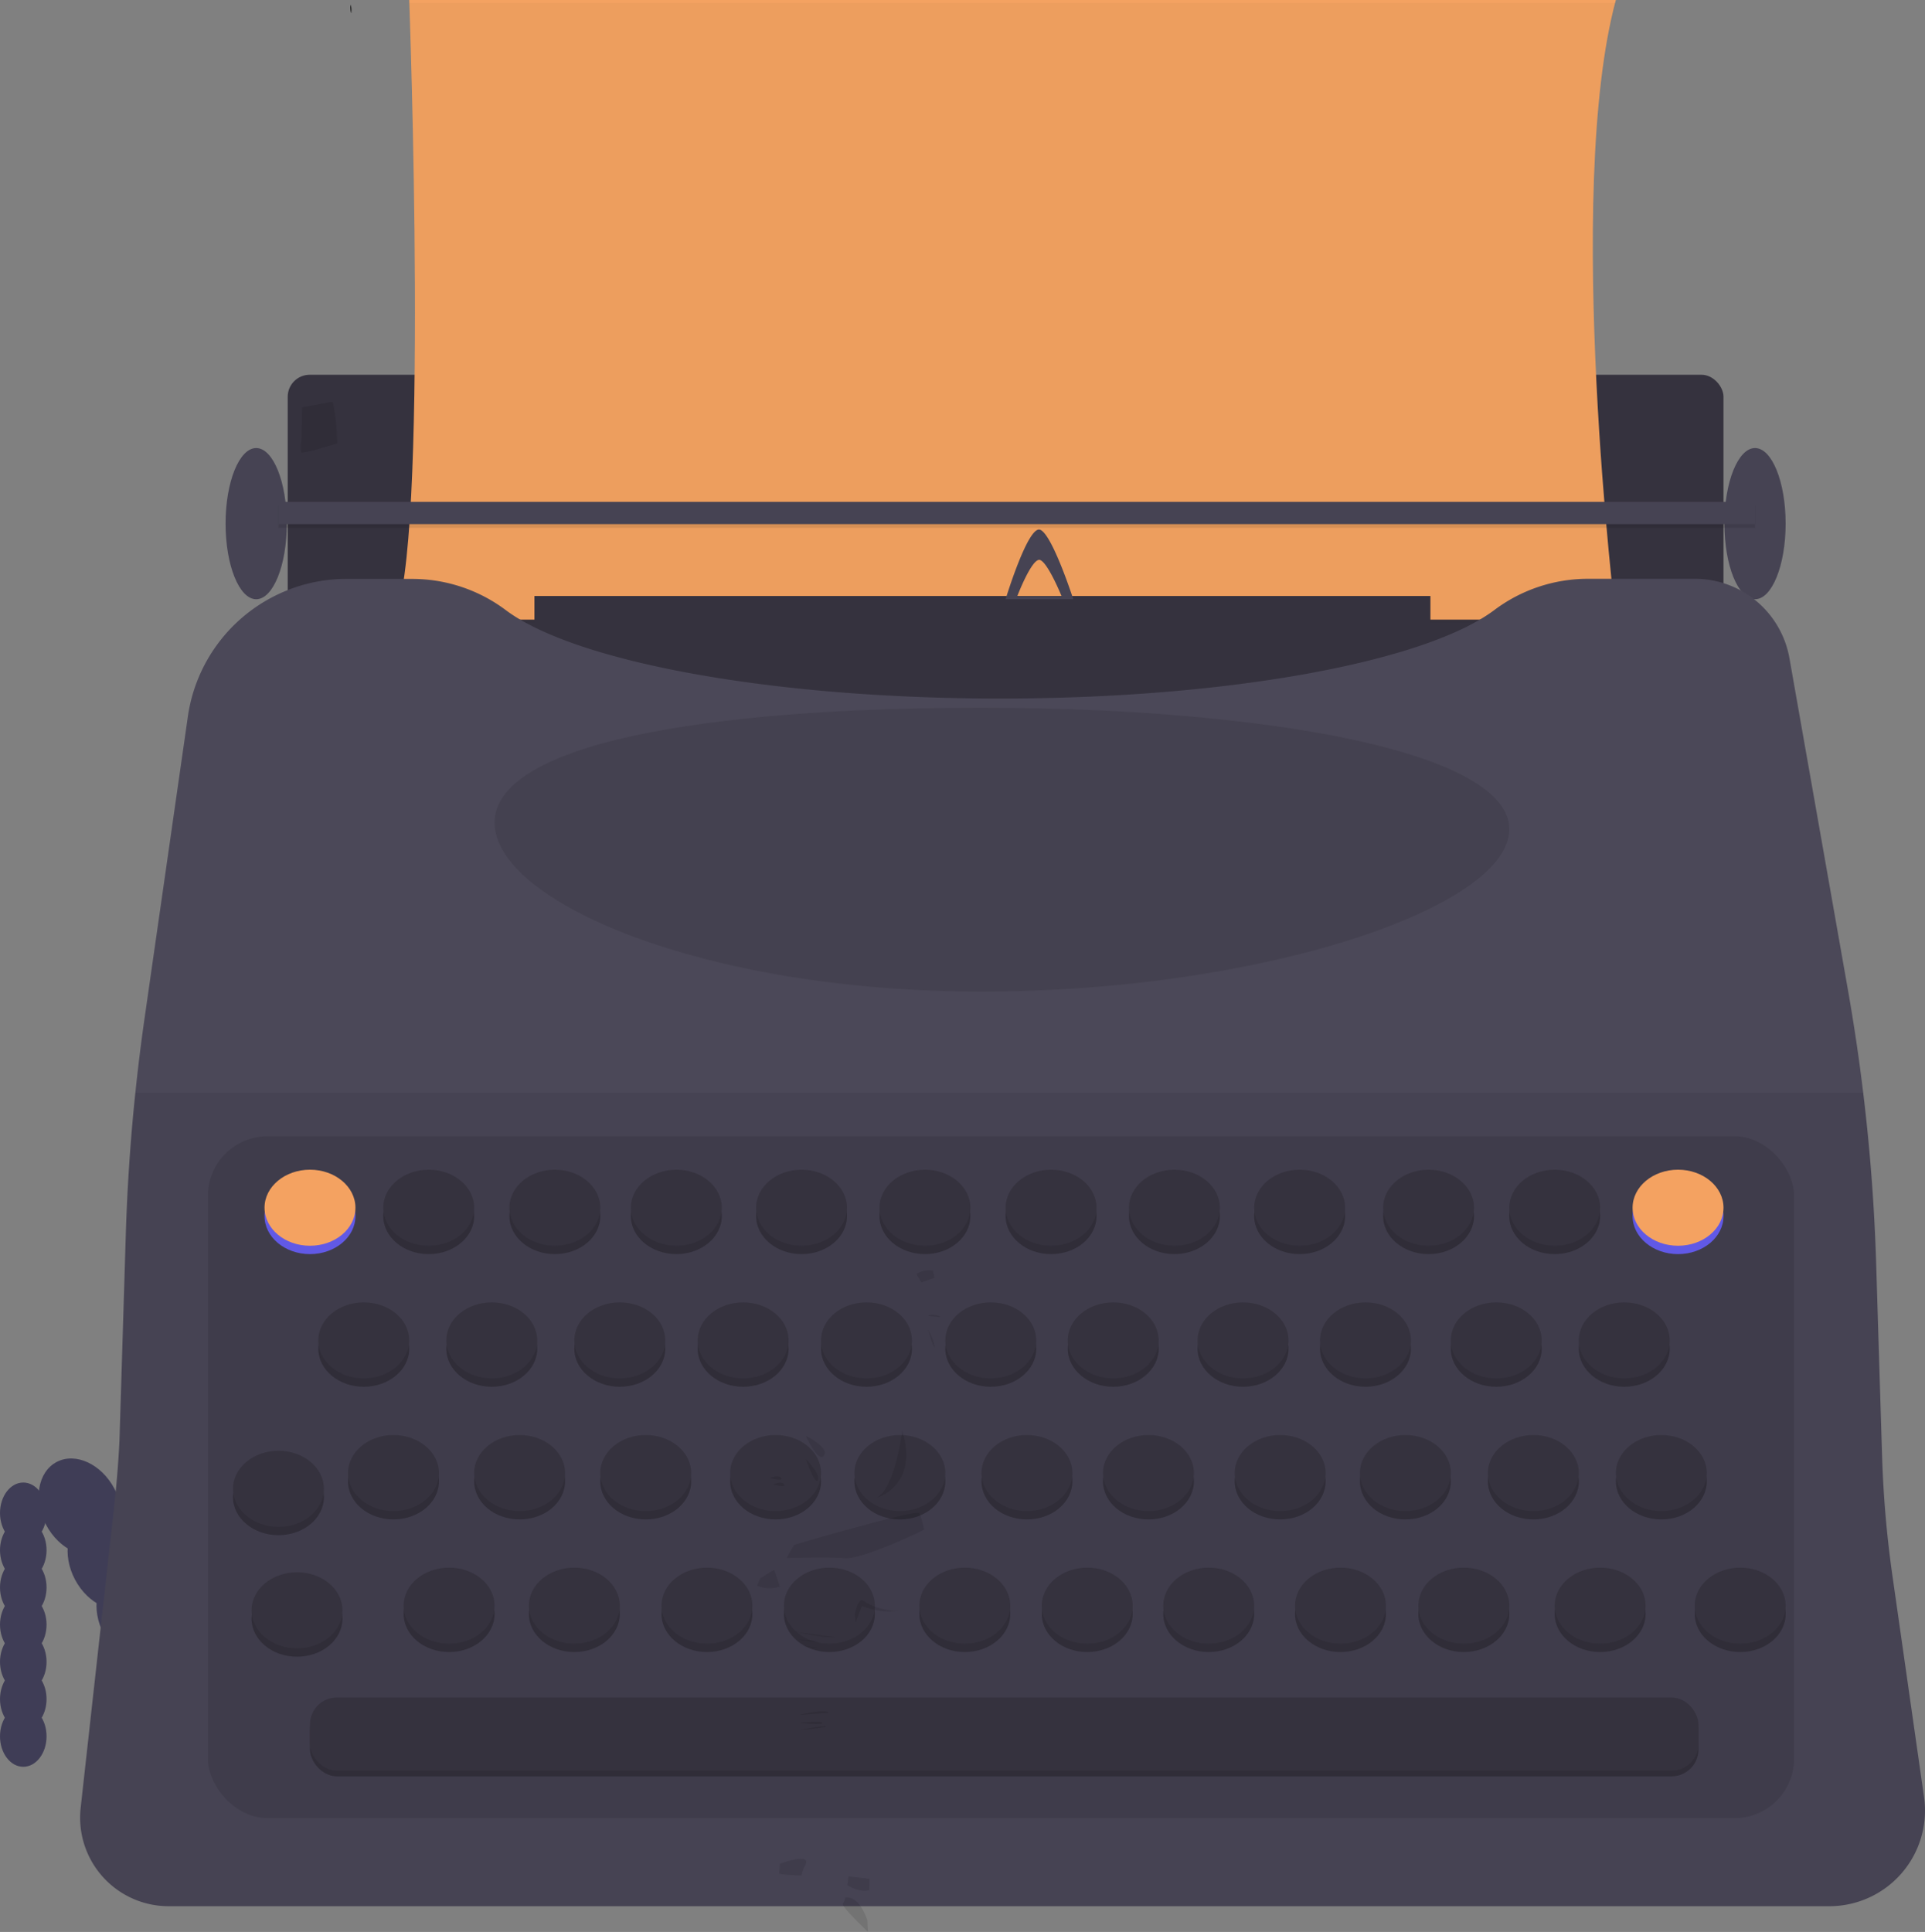 <svg xmlns="http://www.w3.org/2000/svg" width="648.39" height="650.7" viewBox="0 0 648.39 650.7"><rect x="0" y="0" width="648.39" height="650.7" fill="#808080" stroke="none"/><defs><style>.a{fill:#3f3d56;}.b{fill:#35323e;}.c{fill:#f4a261;}.d,.h{opacity:0.03;}.e{fill:#464353;}.f{opacity:0.1;}.g{fill:#6c63ff;}.h{fill:#fff;}</style></defs><g transform="translate(15481.496 750.847)"><g transform="translate(-797 726)"><path class="a" d="M344.19,718.29a24.224,24.224,0,0,1,1.5,3.57q-12,4.53-24,9.5c-.17-.29-.34-.6-.5-.91A20.44,20.44,0,0,1,318.7,720c.21-4.69,2.29-8.73,6-10.68s8.21-1.41,12.2,1a20.64,20.64,0,0,1,7.29,7.97Z" transform="translate(-14951.227 -1620.017)"/><ellipse class="a" cx="13.02" cy="17.05" rx="13.02" ry="17.05" transform="translate(-14647.75 -923.073) rotate(-27.84)"/><ellipse class="a" cx="13.02" cy="17.05" rx="13.02" ry="17.05" transform="translate(-14657.476 -941.497) rotate(-27.84)"/><ellipse class="a" cx="13.02" cy="17.05" rx="13.02" ry="17.05" transform="translate(-14667.207 -959.92) rotate(-27.84)"/><ellipse class="a" cx="13.02" cy="17.05" rx="13.02" ry="17.05" transform="translate(-14676.942 -978.345) rotate(-27.84)"/><path class="a" d="M786.77,587.77a31.768,31.768,0,0,0-1.38,5.2q17.42,3.91,34.85,8.49c.18-.43.36-.89.53-1.35a28.54,28.54,0,0,0,1.39-14.87c-1.19-6.4-4.82-11.56-10.31-13.55s-11.56-.37-16.58,3.76A28.59,28.59,0,0,0,786.77,587.77Z" transform="translate(-14951.227 -1620.017)"/><ellipse class="a" cx="23.67" cy="18.08" rx="23.67" ry="18.08" transform="matrix(0.341, -0.94, 0.94, 0.341, -14162.667, -1037.209)"/><ellipse class="a" cx="23.67" cy="18.08" rx="23.67" ry="18.08" transform="matrix(0.34, -0.94, 0.94, 0.34, -14153.842, -1065.176)"/><ellipse class="a" cx="23.67" cy="18.08" rx="23.67" ry="18.08" transform="matrix(0.341, -0.94, 0.94, 0.341, -14142.915, -1091.599)"/><ellipse class="a" cx="23.67" cy="18.08" rx="23.67" ry="18.08" transform="matrix(0.341, -0.94, 0.94, 0.341, -14133.042, -1118.787)"/><ellipse class="a" cx="7.84" cy="10.26" rx="7.84" ry="10.26" transform="translate(-14684.496 -902.287)"/><ellipse class="a" cx="7.84" cy="10.26" rx="7.84" ry="10.26" transform="translate(-14684.496 -914.827)"/><ellipse class="a" cx="7.84" cy="10.26" rx="7.84" ry="10.26" transform="translate(-14684.496 -927.367)"/><ellipse class="a" cx="7.84" cy="10.26" rx="7.84" ry="10.26" transform="translate(-14684.496 -939.897)"/><ellipse class="a" cx="7.84" cy="10.26" rx="7.84" ry="10.26" transform="translate(-14684.496 -952.437)"/><ellipse class="a" cx="7.84" cy="10.26" rx="7.84" ry="10.26" transform="translate(-14684.496 -964.977)"/><ellipse class="a" cx="7.84" cy="10.26" rx="7.84" ry="10.26" transform="translate(-14684.496 -977.507)"/><rect class="b" width="483.61" height="104.35" rx="7.42" transform="translate(-14587.586 -1350.627)"/><path class="c" d="M404.57,143.17s6.87,186.83-5.31,208.7H811s-17.49-143.71,0-208.7Z" transform="translate(-14951.227 -1620.017)"/><path class="d" d="M404.57,143.17s6.87,186.83-5.31,208.7H811s-17.49-143.71,0-208.7Z" transform="translate(-14951.227 -1619.017)"/><rect class="b" width="301.79" height="37.49" transform="translate(-14504.486 -1276.107)"/><path class="e" d="M882.9,785.21H323.54a29.82,29.82,0,0,1-29.64-33.12L305.34,649q1.13-10.28,1.63-20.61l2.15-69.9q.74-23.69,3.2-47.26,1.28-12.22,3-24.39l14.71-102.48a54,54,0,0,1,53.4-46.2h22.34a52.5,52.5,0,0,1,31.41,10.57c23.14,17.27,88.88,29.73,166.38,29.73S746.81,366,770,348.69a52.5,52.5,0,0,1,31.41-10.57H837.6a32.35,32.35,0,0,1,31.86,26.74l19.75,112q3,17.08,5.09,34.3,3.48,28.63,4.37,57.51l2,64.95a365.386,365.386,0,0,0,3.51,40.47l10.61,74.31a32.21,32.21,0,0,1-31.89,36.81Z" transform="translate(-14951.227 -1620.017)"/><rect class="f" width="534.22" height="229.63" rx="19.96" transform="translate(-14614.446 -1094.117)"/><ellipse class="g" cx="15.31" cy="12.81" rx="15.31" ry="12.81" transform="translate(-14595.396 -1080.067)"/><ellipse class="f" cx="15.31" cy="12.81" rx="15.31" ry="12.81" transform="translate(-14595.396 -1080.067)"/><path class="c" d="M15.31,0c8.455,0,15.31,5.735,15.31,12.81S23.765,25.62,15.31,25.62,0,19.885,0,12.81,6.855,0,15.31,0Z" transform="translate(-14595.396 -1082.877)"/><ellipse class="b" cx="15.31" cy="12.81" rx="15.31" ry="12.81" transform="translate(-14577.276 -1035.387)"/><ellipse class="f" cx="15.31" cy="12.81" rx="15.31" ry="12.81" transform="translate(-14577.276 -1035.387)"/><ellipse class="b" cx="15.31" cy="12.81" rx="15.31" ry="12.81" transform="translate(-14577.276 -1038.197)"/><ellipse class="b" cx="15.31" cy="12.81" rx="15.31" ry="12.81" transform="translate(-14567.276 -990.707)"/><ellipse class="f" cx="15.31" cy="12.81" rx="15.31" ry="12.81" transform="translate(-14567.276 -990.707)"/><ellipse class="b" cx="15.31" cy="12.81" rx="15.31" ry="12.81" transform="translate(-14567.276 -993.517)"/><ellipse class="b" cx="15.31" cy="12.81" rx="15.31" ry="12.81" transform="translate(-14606.016 -985.397)"/><ellipse class="f" cx="15.31" cy="12.81" rx="15.31" ry="12.81" transform="translate(-14606.016 -985.397)"/><ellipse class="b" cx="15.31" cy="12.81" rx="15.31" ry="12.81" transform="translate(-14606.016 -988.207)"/><ellipse class="b" cx="15.31" cy="12.81" rx="15.31" ry="12.81" transform="translate(-14548.536 -946.037)"/><ellipse class="f" cx="15.31" cy="12.81" rx="15.31" ry="12.81" transform="translate(-14548.536 -946.037)"/><ellipse class="b" cx="15.31" cy="12.81" rx="15.31" ry="12.81" transform="translate(-14548.536 -948.847)"/><ellipse class="b" cx="15.31" cy="12.81" rx="15.31" ry="12.81" transform="translate(-14599.766 -944.467)"/><ellipse class="f" cx="15.31" cy="12.81" rx="15.31" ry="12.81" transform="translate(-14599.766 -944.467)"/><ellipse class="b" cx="15.31" cy="12.81" rx="15.31" ry="12.81" transform="translate(-14599.766 -947.287)"/><ellipse class="b" cx="15.31" cy="12.81" rx="15.31" ry="12.81" transform="translate(-14506.356 -946.037)"/><ellipse class="f" cx="15.31" cy="12.81" rx="15.31" ry="12.81" transform="translate(-14506.356 -946.037)"/><ellipse class="b" cx="15.31" cy="12.81" rx="15.31" ry="12.81" transform="translate(-14506.356 -948.847)"/><ellipse class="b" cx="15.31" cy="12.81" rx="15.31" ry="12.81" transform="translate(-14461.687 -946.037)"/><ellipse class="f" cx="15.31" cy="12.81" rx="15.31" ry="12.81" transform="translate(-14461.687 -946.037)"/><ellipse class="b" cx="15.31" cy="12.81" rx="15.31" ry="12.81" transform="translate(-14461.687 -948.847)"/><ellipse class="b" cx="15.31" cy="12.81" rx="15.31" ry="12.81" transform="translate(-14420.446 -946.037)"/><ellipse class="f" cx="15.31" cy="12.81" rx="15.31" ry="12.81" transform="translate(-14420.446 -946.037)"/><ellipse class="b" cx="15.31" cy="12.81" rx="15.31" ry="12.81" transform="translate(-14420.446 -948.847)"/><ellipse class="b" cx="15.31" cy="12.81" rx="15.31" ry="12.81" transform="translate(-14374.836 -946.037)"/><ellipse class="f" cx="15.31" cy="12.81" rx="15.31" ry="12.81" transform="translate(-14374.836 -946.037)"/><ellipse class="b" cx="15.31" cy="12.81" rx="15.31" ry="12.81" transform="translate(-14374.836 -948.847)"/><ellipse class="b" cx="15.31" cy="12.81" rx="15.31" ry="12.81" transform="translate(-14333.596 -946.037)"/><ellipse class="f" cx="15.31" cy="12.81" rx="15.31" ry="12.81" transform="translate(-14333.596 -946.037)"/><ellipse class="b" cx="15.31" cy="12.81" rx="15.31" ry="12.81" transform="translate(-14333.596 -948.847)"/><ellipse class="b" cx="15.31" cy="12.81" rx="15.31" ry="12.81" transform="translate(-14292.676 -946.037)"/><ellipse class="f" cx="15.31" cy="12.81" rx="15.31" ry="12.81" transform="translate(-14292.676 -946.037)"/><ellipse class="b" cx="15.31" cy="12.81" rx="15.31" ry="12.81" transform="translate(-14292.676 -948.847)"/><ellipse class="b" cx="15.31" cy="12.81" rx="15.31" ry="12.81" transform="translate(-14248.306 -946.037)"/><ellipse class="f" cx="15.31" cy="12.81" rx="15.31" ry="12.81" transform="translate(-14248.306 -946.037)"/><ellipse class="b" cx="15.31" cy="12.81" rx="15.31" ry="12.81" transform="translate(-14248.306 -948.847)"/><ellipse class="b" cx="15.31" cy="12.81" rx="15.31" ry="12.81" transform="translate(-14206.756 -946.037)"/><ellipse class="f" cx="15.31" cy="12.81" rx="15.31" ry="12.81" transform="translate(-14206.756 -946.037)"/><ellipse class="b" cx="15.31" cy="12.81" rx="15.31" ry="12.81" transform="translate(-14206.756 -948.847)"/><ellipse class="b" cx="15.31" cy="12.81" rx="15.31" ry="12.81" transform="translate(-14160.836 -946.037)"/><ellipse class="f" cx="15.31" cy="12.81" rx="15.31" ry="12.81" transform="translate(-14160.836 -946.037)"/><ellipse class="b" cx="15.31" cy="12.81" rx="15.31" ry="12.81" transform="translate(-14160.836 -948.847)"/><ellipse class="b" cx="15.31" cy="12.81" rx="15.31" ry="12.81" transform="translate(-14113.656 -946.037)"/><ellipse class="f" cx="15.31" cy="12.81" rx="15.31" ry="12.81" transform="translate(-14113.656 -946.037)"/><ellipse class="b" cx="15.31" cy="12.81" rx="15.31" ry="12.81" transform="translate(-14113.656 -948.847)"/><ellipse class="b" cx="15.31" cy="12.81" rx="15.31" ry="12.81" transform="translate(-14524.786 -990.707)"/><ellipse class="f" cx="15.31" cy="12.81" rx="15.31" ry="12.81" transform="translate(-14524.786 -990.707)"/><ellipse class="b" cx="15.31" cy="12.81" rx="15.31" ry="12.81" transform="translate(-14524.786 -993.517)"/><ellipse class="b" cx="15.31" cy="12.81" rx="15.31" ry="12.81" transform="translate(-14482.306 -990.707)"/><ellipse class="f" cx="15.31" cy="12.81" rx="15.31" ry="12.81" transform="translate(-14482.306 -990.707)"/><ellipse class="b" cx="15.31" cy="12.81" rx="15.31" ry="12.81" transform="translate(-14482.306 -993.517)"/><ellipse class="b" cx="15.31" cy="12.81" rx="15.31" ry="12.81" transform="translate(-14438.566 -990.707)"/><ellipse class="f" cx="15.31" cy="12.81" rx="15.31" ry="12.81" transform="translate(-14438.566 -990.707)"/><ellipse class="b" cx="15.31" cy="12.81" rx="15.31" ry="12.81" transform="translate(-14438.566 -993.517)"/><ellipse class="b" cx="15.31" cy="12.81" rx="15.31" ry="12.81" transform="translate(-14396.706 -990.707)"/><ellipse class="f" cx="15.31" cy="12.81" rx="15.31" ry="12.81" transform="translate(-14396.706 -990.707)"/><ellipse class="b" cx="15.31" cy="12.81" rx="15.31" ry="12.81" transform="translate(-14396.706 -993.517)"/><ellipse class="b" cx="15.31" cy="12.81" rx="15.31" ry="12.81" transform="translate(-14353.906 -990.707)"/><ellipse class="f" cx="15.31" cy="12.81" rx="15.31" ry="12.81" transform="translate(-14353.906 -990.707)"/><ellipse class="b" cx="15.31" cy="12.81" rx="15.31" ry="12.81" transform="translate(-14353.906 -993.517)"/><ellipse class="b" cx="15.31" cy="12.81" rx="15.31" ry="12.81" transform="translate(-14312.977 -990.707)"/><ellipse class="f" cx="15.31" cy="12.81" rx="15.31" ry="12.81" transform="translate(-14312.977 -990.707)"/><ellipse class="b" cx="15.31" cy="12.81" rx="15.31" ry="12.81" transform="translate(-14312.977 -993.517)"/><ellipse class="b" cx="15.31" cy="12.81" rx="15.31" ry="12.81" transform="translate(-14268.616 -990.707)"/><ellipse class="f" cx="15.31" cy="12.81" rx="15.31" ry="12.81" transform="translate(-14268.616 -990.707)"/><ellipse class="b" cx="15.31" cy="12.81" rx="15.31" ry="12.81" transform="translate(-14268.616 -993.517)"/><ellipse class="b" cx="15.31" cy="12.81" rx="15.31" ry="12.81" transform="translate(-14226.437 -990.707)"/><ellipse class="f" cx="15.31" cy="12.81" rx="15.31" ry="12.81" transform="translate(-14226.437 -990.707)"/><ellipse class="b" cx="15.31" cy="12.81" rx="15.31" ry="12.81" transform="translate(-14226.437 -993.517)"/><ellipse class="b" cx="15.31" cy="12.81" rx="15.31" ry="12.81" transform="translate(-14183.326 -990.707)"/><ellipse class="f" cx="15.31" cy="12.81" rx="15.31" ry="12.81" transform="translate(-14183.326 -990.707)"/><ellipse class="b" cx="15.31" cy="12.81" rx="15.31" ry="12.81" transform="translate(-14183.326 -993.517)"/><ellipse class="b" cx="15.31" cy="12.81" rx="15.31" ry="12.81" transform="translate(-14140.216 -990.707)"/><ellipse class="f" cx="15.31" cy="12.81" rx="15.31" ry="12.81" transform="translate(-14140.216 -990.707)"/><ellipse class="b" cx="15.31" cy="12.81" rx="15.31" ry="12.81" transform="translate(-14140.216 -993.517)"/><ellipse class="b" cx="15.31" cy="12.81" rx="15.31" ry="12.81" transform="translate(-14534.166 -1035.387)"/><ellipse class="f" cx="15.31" cy="12.81" rx="15.31" ry="12.81" transform="translate(-14534.166 -1035.387)"/><ellipse class="b" cx="15.31" cy="12.81" rx="15.31" ry="12.81" transform="translate(-14534.166 -1038.197)"/><ellipse class="b" cx="15.31" cy="12.81" rx="15.31" ry="12.81" transform="translate(-14491.046 -1035.387)"/><ellipse class="f" cx="15.31" cy="12.81" rx="15.31" ry="12.81" transform="translate(-14491.046 -1035.387)"/><ellipse class="b" cx="15.31" cy="12.81" rx="15.31" ry="12.81" transform="translate(-14491.046 -1038.197)"/><ellipse class="b" cx="15.31" cy="12.81" rx="15.31" ry="12.81" transform="translate(-14449.496 -1035.387)"/><ellipse class="f" cx="15.31" cy="12.81" rx="15.31" ry="12.81" transform="translate(-14449.496 -1035.387)"/><ellipse class="b" cx="15.31" cy="12.81" rx="15.31" ry="12.81" transform="translate(-14449.496 -1038.197)"/><ellipse class="b" cx="15.31" cy="12.81" rx="15.31" ry="12.81" transform="translate(-14407.946 -1035.387)"/><ellipse class="f" cx="15.31" cy="12.81" rx="15.31" ry="12.81" transform="translate(-14407.946 -1035.387)"/><ellipse class="b" cx="15.31" cy="12.81" rx="15.31" ry="12.81" transform="translate(-14407.946 -1038.197)"/><ellipse class="b" cx="15.31" cy="12.81" rx="15.31" ry="12.81" transform="translate(-14366.086 -1035.387)"/><ellipse class="f" cx="15.31" cy="12.81" rx="15.31" ry="12.81" transform="translate(-14366.086 -1035.387)"/><ellipse class="b" cx="15.31" cy="12.81" rx="15.31" ry="12.81" transform="translate(-14366.086 -1038.197)"/><ellipse class="b" cx="15.31" cy="12.81" rx="15.31" ry="12.81" transform="translate(-14324.846 -1035.387)"/><ellipse class="f" cx="15.31" cy="12.81" rx="15.31" ry="12.81" transform="translate(-14324.846 -1035.387)"/><ellipse class="b" cx="15.31" cy="12.81" rx="15.31" ry="12.81" transform="translate(-14324.846 -1038.197)"/><ellipse class="b" cx="15.31" cy="12.81" rx="15.31" ry="12.81" transform="translate(-14281.116 -1035.387)"/><ellipse class="f" cx="15.31" cy="12.81" rx="15.31" ry="12.81" transform="translate(-14281.116 -1035.387)"/><ellipse class="b" cx="15.31" cy="12.81" rx="15.31" ry="12.81" transform="translate(-14281.116 -1038.197)"/><ellipse class="b" cx="15.31" cy="12.81" rx="15.31" ry="12.81" transform="translate(-14239.876 -1035.387)"/><ellipse class="f" cx="15.31" cy="12.81" rx="15.31" ry="12.81" transform="translate(-14239.876 -1035.387)"/><ellipse class="b" cx="15.31" cy="12.81" rx="15.31" ry="12.81" transform="translate(-14239.876 -1038.197)"/><ellipse class="b" cx="15.31" cy="12.81" rx="15.31" ry="12.81" transform="translate(-14195.826 -1035.387)"/><ellipse class="f" cx="15.31" cy="12.81" rx="15.31" ry="12.81" transform="translate(-14195.826 -1035.387)"/><ellipse class="b" cx="15.31" cy="12.81" rx="15.31" ry="12.81" transform="translate(-14195.826 -1038.197)"/><ellipse class="b" cx="15.31" cy="12.81" rx="15.31" ry="12.81" transform="translate(-14152.716 -1035.387)"/><ellipse class="f" cx="15.31" cy="12.81" rx="15.31" ry="12.81" transform="translate(-14152.716 -1035.387)"/><ellipse class="b" cx="15.31" cy="12.81" rx="15.31" ry="12.81" transform="translate(-14152.716 -1038.197)"/><ellipse class="b" cx="15.31" cy="12.81" rx="15.31" ry="12.81" transform="translate(-14555.406 -1080.067)"/><ellipse class="f" cx="15.31" cy="12.81" rx="15.31" ry="12.81" transform="translate(-14555.406 -1080.067)"/><ellipse class="b" cx="15.31" cy="12.81" rx="15.31" ry="12.81" transform="translate(-14555.406 -1082.877)"/><ellipse class="b" cx="15.31" cy="12.81" rx="15.31" ry="12.81" transform="translate(-14512.916 -1080.067)"/><ellipse class="f" cx="15.31" cy="12.81" rx="15.31" ry="12.81" transform="translate(-14512.916 -1080.067)"/><ellipse class="b" cx="15.31" cy="12.81" rx="15.31" ry="12.81" transform="translate(-14512.916 -1082.877)"/><ellipse class="b" cx="15.31" cy="12.81" rx="15.31" ry="12.81" transform="translate(-14471.996 -1080.067)"/><ellipse class="f" cx="15.31" cy="12.81" rx="15.31" ry="12.81" transform="translate(-14471.996 -1080.067)"/><ellipse class="b" cx="15.31" cy="12.81" rx="15.31" ry="12.81" transform="translate(-14471.996 -1082.877)"/><ellipse class="b" cx="15.31" cy="12.81" rx="15.31" ry="12.81" transform="translate(-14429.816 -1080.067)"/><ellipse class="f" cx="15.31" cy="12.81" rx="15.31" ry="12.81" transform="translate(-14429.816 -1080.067)"/><ellipse class="b" cx="15.31" cy="12.81" rx="15.31" ry="12.81" transform="translate(-14429.816 -1082.877)"/><ellipse class="b" cx="15.31" cy="12.81" rx="15.31" ry="12.81" transform="translate(-14388.266 -1080.067)"/><ellipse class="f" cx="15.31" cy="12.81" rx="15.31" ry="12.81" transform="translate(-14388.266 -1080.067)"/><ellipse class="b" cx="15.31" cy="12.81" rx="15.31" ry="12.81" transform="translate(-14388.266 -1082.877)"/><ellipse class="b" cx="15.31" cy="12.81" rx="15.31" ry="12.81" transform="translate(-14345.776 -1080.067)"/><ellipse class="f" cx="15.31" cy="12.81" rx="15.31" ry="12.81" transform="translate(-14345.776 -1080.067)"/><ellipse class="b" cx="15.31" cy="12.81" rx="15.31" ry="12.81" transform="translate(-14345.776 -1082.877)"/><ellipse class="b" cx="15.31" cy="12.81" rx="15.31" ry="12.81" transform="translate(-14304.227 -1080.067)"/><ellipse class="f" cx="15.31" cy="12.81" rx="15.31" ry="12.81" transform="translate(-14304.227 -1080.067)"/><ellipse class="b" cx="15.31" cy="12.81" rx="15.31" ry="12.81" transform="translate(-14304.227 -1082.877)"/><ellipse class="b" cx="15.31" cy="12.81" rx="15.31" ry="12.81" transform="translate(-14262.056 -1080.067)"/><ellipse class="f" cx="15.31" cy="12.81" rx="15.31" ry="12.81" transform="translate(-14262.056 -1080.067)"/><ellipse class="b" cx="15.31" cy="12.81" rx="15.31" ry="12.81" transform="translate(-14262.056 -1082.877)"/><ellipse class="b" cx="15.31" cy="12.81" rx="15.31" ry="12.81" transform="translate(-14218.626 -1080.067)"/><ellipse class="f" cx="15.31" cy="12.81" rx="15.31" ry="12.81" transform="translate(-14218.626 -1080.067)"/><ellipse class="b" cx="15.31" cy="12.81" rx="15.31" ry="12.81" transform="translate(-14218.626 -1082.877)"/><ellipse class="b" cx="15.31" cy="12.81" rx="15.31" ry="12.81" transform="translate(-14176.146 -1080.067)"/><ellipse class="f" cx="15.31" cy="12.81" rx="15.31" ry="12.81" transform="translate(-14176.146 -1080.067)"/><ellipse class="b" cx="15.31" cy="12.81" rx="15.31" ry="12.81" transform="translate(-14176.146 -1082.877)"/><ellipse class="g" cx="15.31" cy="12.81" rx="15.31" ry="12.81" transform="translate(-14134.596 -1080.067)"/><ellipse class="f" cx="15.31" cy="12.81" rx="15.31" ry="12.81" transform="translate(-14134.596 -1080.067)"/><ellipse class="c" cx="15.31" cy="12.81" rx="15.31" ry="12.81" transform="translate(-14134.596 -1082.877)"/><rect class="b" width="467.68" height="24.68" rx="9.07" transform="translate(-14580.086 -903.227)"/><rect class="f" width="467.68" height="24.68" rx="9.07" transform="translate(-14580.086 -903.227)"/><rect class="b" width="467.68" height="24.68" rx="9.07" transform="translate(-14580.086 -905.107)"/><path class="f" d="M775.09,422.48c0,26.4-83.56,54.67-177.77,54.67s-164-30.46-164-56.86,69.81-38.74,164-38.74S775.09,396.08,775.09,422.48Z" transform="translate(-14951.227 -1620.017)"/><ellipse class="e" cx="10.31" cy="25.46" rx="10.31" ry="25.46" transform="translate(-14103.666 -1325.937)"/><ellipse class="e" cx="10.31" cy="25.46" rx="10.31" ry="25.46" transform="translate(-14608.516 -1325.937)"/><rect class="f" width="497.35" height="7.5" transform="translate(-14590.706 -1306.567)"/><rect class="e" width="497.35" height="7.5" transform="translate(-14590.706 -1307.817)"/><path class="e" d="M617,321.57c-4.07-1.25-11.56,23.43-11.56,23.43h22.8S621.07,322.82,617,321.57Zm-.32,3.12a2.185,2.185,0,1,0,.01,0Zm.26,7.06c2.67.65,7.4,12.31,7.4,12.31h-15s4.94-12.97,7.66-12.31Z" transform="translate(-14951.227 -1620.017)"/><path class="h" d="M894.3,511.19h-582q1.28-12.22,3-24.39l14.71-102.48a54,54,0,0,1,53.4-46.2h22.34a52.5,52.5,0,0,1,31.41,10.57c23.14,17.27,88.88,29.73,166.38,29.73S746.81,366,770,348.69a52.5,52.5,0,0,1,31.41-10.57H837.6a32.35,32.35,0,0,1,31.86,26.74l19.75,112Q892.21,494,894.3,511.19Z" transform="translate(-14951.227 -1620.017)"/><path class="f" d="M581.48,573.56l-4.4,1.57-1.6-2.66v-.23a7.7,7.7,0,0,1,5.47-1.08Z" transform="translate(-14951.227 -1620.017)"/><path class="f" d="M537.93,771.44a13.846,13.846,0,0,0-1.23,3.44,74.028,74.028,0,0,1-7.51-.58c.14-1.75.2-3.37.2-3.37S540.41,766.79,537.93,771.44Z" transform="translate(-14951.227 -1620.017)"/><path class="f" d="M559.59,776s0,1.75-.06,3.8c-2.92.74-5.92-.75-7.38-1.65.23-1.65.37-3,.37-3Z" transform="translate(-14951.227 -1620.017)"/><path class="f" d="M578,658.33c-1.35.69-2.25,1.17-2.25,1.17s-19,9-24.46,8.5c-4.19-.4-14.88-.18-19.53-.06a36.6,36.6,0,0,1,2.52-4.45s40.28-11.89,42-10.7C576.67,653.1,577.33,655.22,578,658.33Z" transform="translate(-14951.227 -1620.017)"/><path class="f" d="M529.41,677.54a10.83,10.83,0,0,1-7.66-.29,24.49,24.49,0,0,1,1.09-2.54l4.62-2.81S528.4,674.31,529.41,677.54Z" transform="translate(-14951.227 -1620.017)"/><path class="f" d="M570.62,625.09s-2.21,19-8.67,22.6C562,647.69,576.4,643.61,570.62,625.09Z" transform="translate(-14951.227 -1620.017)"/><path class="f" d="M538.16,626.79s8,3.91,6.12,6.62S538.16,626.79,538.16,626.79Z" transform="translate(-14951.227 -1620.017)"/><path class="f" d="M538.16,634.6s5.1,5.27,4.08,7.14S538.16,634.6,538.16,634.6Z" transform="translate(-14951.227 -1620.017)"/><path class="f" d="M579.29,590.93s2,3.4,2.18,5.61S579.29,590.93,579.29,590.93Z" transform="translate(-14951.227 -1620.017)"/><path class="f" d="M579.29,586.34s1-.85,3.56,0S579.29,586.34,579.29,586.34Z" transform="translate(-14951.227 -1620.017)"/><path class="f" d="M569.47,685.67a23.57,23.57,0,0,1-12.42-1.59l-2.15,5.48-.23-2.54c.35-2.13,1-4.41,2.38-5A20.57,20.57,0,0,0,569.47,685.67Z" transform="translate(-14951.227 -1620.017)"/><path class="f" d="M534.62,692.81S545.07,695,548,694.59Z" transform="translate(-14951.227 -1620.017)"/><path class="f" d="M535.7,695.55s4.46-.19,6.69.7Z" transform="translate(-14951.227 -1620.017)"/><path class="f" d="M536.21,697.39a39,39,0,0,0,6.18.83Z" transform="translate(-14951.227 -1620.017)"/><path class="f" d="M536,720.78c.2-.13,8.93-2.16,10-.7Z" transform="translate(-14951.227 -1620.017)"/><path class="f" d="M536,723.46s7.59-.89,7.78,0S536,723.46,536,723.46Z" transform="translate(-14951.227 -1620.017)"/><path class="f" d="M536,725.88s8.1-1.66,9-1.27S536,725.88,536,725.88Z" transform="translate(-14951.227 -1620.017)"/><path class="f" d="M559.09,793.87s-9.37-8.85-8.42-9.55a4.429,4.429,0,0,0,.75-2c1.8-.32,4.88.44,7.46,7.63C558.94,792,559.09,793.87,559.09,793.87Z" transform="translate(-14951.227 -1620.017)"/><path class="f" d="M526.12,641s3-1.28,3.72,0S526.12,641,526.12,641Z" transform="translate(-14951.227 -1620.017)"/><path class="f" d="M527.17,643.16s3-1.28,3.72,0S527.17,643.16,527.17,643.16Z" transform="translate(-14951.227 -1620.017)"/><path d="M384.86,144.72a8.35,8.35,0,0,1,.17,2.93,7.77,7.77,0,0,1-.17-2.93Z" transform="translate(-14951.227 -1620.017)"/><path class="f" d="M368.25,295.6a34.678,34.678,0,0,0,7.44-1.78s1.87-.41,4.65-1.34c-.08-1-.14-2.06-.15-3.31a68,68,0,0,0-1.39-10.66l-10.29,1.87-.27,11.49a7.7,7.7,0,0,0,.01,3.73Z" transform="translate(-14951.227 -1620.017)"/></g></g></svg>